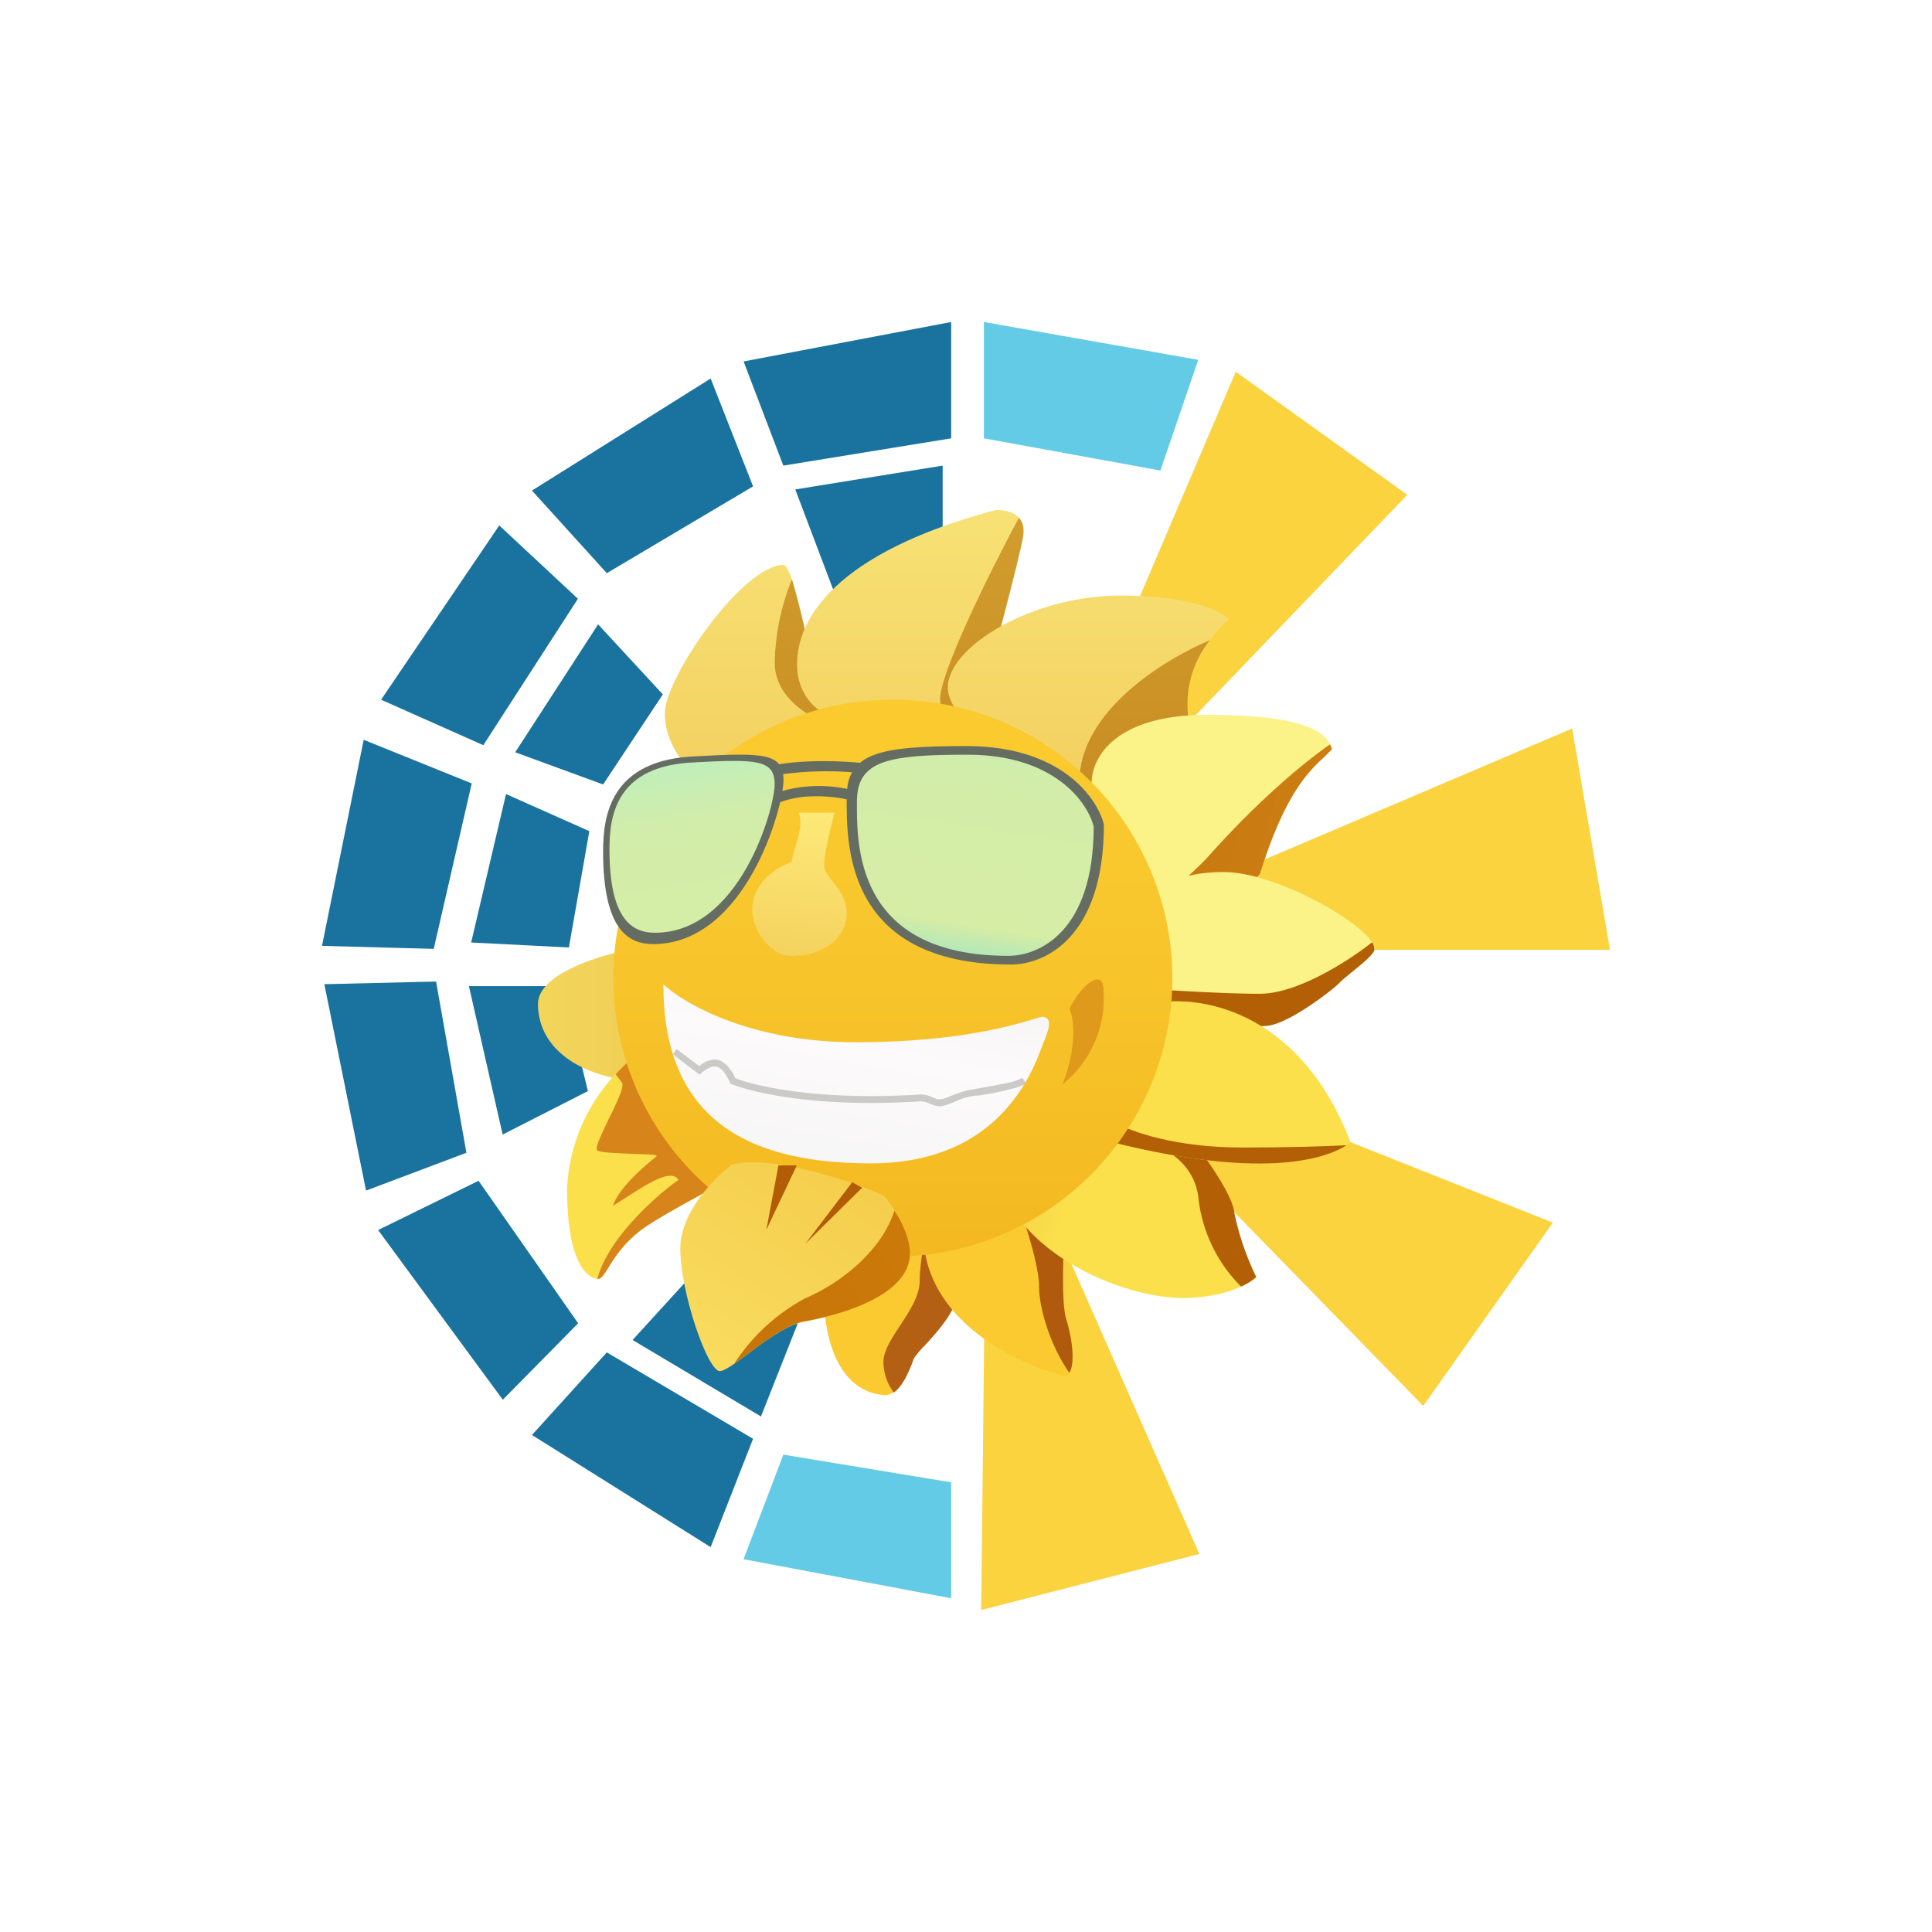 <svg xmlns="http://www.w3.org/2000/svg" width="24" height="24" fill="none" viewBox="0 0 24 24">
    <rect x="0" y="0" width="24" height="24" fill="#333333" stroke="none"/>
    <g clip-path="url(#RET__a)">
        <path fill="#fff" d="M24 0H0v24h24z"/>
        <path fill="url(#RET__b)" d="M10.988 17.331c-.669-.051-.777-.927-.749-1.364l.189-.8 1.007-.217c.17.259.498.833.47 1.106-.047.339-.517.72-.56.828-.042.104-.146.447-.357.447"/>
        <path fill="#B46014" d="M11.1 17.295a.65.65 0 0 1-.126-.372c0-.145.108-.305.216-.47.118-.179.235-.362.235-.546 0-.207.061-.537.113-.786.175.287.39.715.363.937-.028.235-.259.489-.415.658a1 1 0 0 0-.14.17l-.01.037c-.042.1-.113.292-.235.377z"/>
        <path fill="#FAD33F" d="m12.989 14.974 1.91 4.33-2.71.696.047-4.316z"/>
        <path fill="url(#RET__c)" d="M11.478 15.464c.099 1.002 1.223 1.506 1.765 1.633.127-.085.084-.447 0-.72-.066-.221-.029-1.026 0-1.403-.631-.254-1.869-.517-1.765.49"/>
        <path fill="#B05A0D" d="M12.663 15.012c.019.028.245.673.245.974 0 .268.141.734.376 1.068.076-.127.033-.437-.042-.677-.066-.222-.028-1.026 0-1.403a4 4 0 0 0-.353-.122l-.226.164z"/>
        <path fill="#FAD33F" d="m14.838 13.418 4.452 1.77-1.61 2.277-2.946-3.021z"/>
        <path fill="url(#RET__d)" d="M15.332 15.06c-.024-.254-.49-.87-.532-.894-1.195-.635-2.621.236-2.193.894.424.66 1.445 1.064 2.085 1.064.513 0 .823-.174.917-.259a3.4 3.4 0 0 1-.282-.805z"/>
        <path fill="#B25F05" d="M13.93 14.11c.282.023.88.206.955.752.043.424.23.819.532 1.12a.7.7 0 0 0 .188-.118 3.4 3.4 0 0 1-.273-.804c-.024-.254-.49-.87-.532-.894a1.9 1.9 0 0 0-.8-.217z"/>
        <path fill="#1A739F" d="m7.303 13.554-1.059.54-.419-1.844h1.163zm2.682 2.696-.532 1.346-1.595-.95.937-1.027z"/>
        <path fill="#FAD33F" d="m15.12 10.928 4.41-1.878.47 2.75h-4.155zm-1.642-1.92 1.873-4.39 2.131 1.529-2.875 2.993z"/>
        <path fill="url(#RET__e)" d="M6.683 12.471c0-.376.78-.611 1.176-.682.344.584.857 1.727.122 1.657-.912-.08-1.298-.504-1.298-.975"/>
        <path fill="#63CBE6" d="M12.222 5.445V4l2.663.47-.47 1.375z"/>
        <path fill="#1A739F" d="M11.816 5.445V4l-2.579.49.494 1.294z"/>
        <path fill="#63CBE6" d="M11.816 18.414v1.44l-2.579-.485.494-1.299z"/>
        <path fill="#1A739F" d="m9.355 6.042-.527-1.34-2.22 1.392.93 1.026zm0 11.831-.527 1.346-2.22-1.393.93-1.026zM7.176 7.435l-.974-.908-1.468 2.165 1.27.565L7.178 7.44zM5.794 14.32l-1.247.47-.518-2.564 1.388-.033zm1.388 2.118-.936.95-1.549-2.108 1.248-.612zM5.86 9.732 4.518 9.19 4 11.75l1.388.037zm5.85-2.504V5.784l-1.831.296.49 1.294zM8.234 8.626l-.804-.87L6.4 9.345l1.092.4zm-.913 1.699-1.035-.461-.433 1.844 1.214.062z"/>
        <path fill="url(#RET__f)" d="M8.259 8.862c0 .424.315.73.47.829h1.638l-.235-1.168c-.085-.503-.283-1.505-.4-1.505-.504 0-1.473 1.397-1.473 1.844"/>
        <path fill="url(#RET__g)" d="M9.836 7.2a2.9 2.9 0 0 0-.212 1.03c0 .377.32.617.602.74l-.094-.447a11 11 0 0 0-.292-1.318z"/>
        <path fill="url(#RET__h)" d="M7.044 14.763a2.23 2.23 0 0 1 .81-1.615l1.811 1.191c-.376.188-1.223.63-1.6.87-.466.297-.532.678-.635.678-.108 0-.386-.15-.386-1.13z"/>
        <path fill="#D7841A" d="M7.421 15.887c.137-.536.82-1.106 1.007-1.228-.084-.15-.385.047-.635.207l-.179.113c.076-.235.438-.532.527-.602l.014-.014c.024-.02-.122-.024-.291-.029-.193-.01-.42-.014-.447-.047-.029-.023.056-.198.14-.376.1-.203.203-.414.17-.461a2 2 0 0 0-.08-.104c.076-.085.15-.15.207-.198l1.812 1.191c-.376.188-1.223.63-1.6.87-.287.184-.423.4-.508.537-.052.085-.09.141-.127.141z"/>
        <path fill="url(#RET__i)" d="M9.901 8.246c0 .442.31.635.47.677l1.7.217c.202-.73.607-2.25.64-2.485.047-.297-.236-.32-.339-.32-2.005.532-2.47 1.36-2.47 1.91"/>
        <path fill="url(#RET__j)" d="M12.658 6.43c-.376.7-1.002 1.971-.979 2.273.014.235.217.367.396.428.197-.73.602-2.24.635-2.475.014-.109-.01-.18-.057-.226z"/>
        <path fill="url(#RET__k)" d="M14.757 8.88c-.09-.522.301-1.011.508-1.185-.075-.099-.456-.297-1.341-.297-1.106 0-2.15.636-2.15 1.144 0 .41.894 1.092 1.34 1.379.584-.127 1.728-.513 1.643-1.035z"/>
        <path fill="url(#RET__l)" d="M15.03 7.953a1.27 1.27 0 0 0-.272.927c.07.438-.71.781-1.308.955a.42.42 0 0 1-.033-.258c.103-.8 1.054-1.389 1.614-1.624"/>
        <path fill="url(#RET__m)" d="M14.988 8.88c-1.19 0-1.445.583-1.426.87-.085 1.318 1.51 1.807 2.09 1.106.38-1.233.762-1.378.893-1.553-.084-.357-.851-.423-1.553-.423z"/>
        <path fill="url(#RET__n)" d="M16.522 9.247c-.287.198-.875.673-1.534 1.417a5 5 0 0 1-.499.447c.428.136.9.06 1.163-.255.306-.992.611-1.28.79-1.444l.104-.104a.3.3 0 0 0-.024-.06"/>
        <path fill="url(#RET__o)" d="M15.2 10.833c-.677 0-.894.278-.936.32a2.56 2.56 0 0 0-.104 1.27c.127.683 1.3.32 1.553.32.254 0 .81-.423.918-.526.103-.109.447-.344.447-.424 0-.259-1.195-.96-1.873-.96z"/>
        <path fill="#B25F05" d="M17.045 11.705c-.315.25-.941.64-1.393.64-.438 0-1.12-.042-1.515-.07l.023.155c.104.546.88.419 1.313.348.104-.019.188-.033.24-.033.259 0 .81-.423.918-.527.033-.038.094-.085.16-.141.131-.104.282-.23.282-.282a.17.17 0 0 0-.028-.09"/>
        <path fill="url(#RET__p)" d="M16.777 14.189c-.645-1.68-1.93-1.845-2.49-1.718-.155.344-.47 1.177-.47 1.718 2.197.55 2.856.085 2.964 0z"/>
        <path fill="#B25F05" d="M16.73 14.227c-.292.014-.73.028-1.3.028-.818 0-1.36-.189-1.595-.316q-.017.136-.019.25c1.977.494 2.706.17 2.913.037"/>
        <path fill="url(#RET__q)" d="M11.091 15.61a3.466 3.466 0 0 0 3.473-3.459 3.466 3.466 0 0 0-3.473-3.459 3.466 3.466 0 0 0-3.473 3.46 3.466 3.466 0 0 0 3.473 3.458"/>
        <path fill="#DF9A1C" d="M13.2 13.469c.188-.494.137-.828.085-.936.15-.311.423-.509.423-.236a1.37 1.37 0 0 1-.508 1.172"/>
        <path fill="#656D62" d="M8.664 9.394c-1.087.033-1.172.744-1.172 1.186 0 .979.32 1.148.621 1.148 1.149 0 1.62-1.698 1.62-2.037 0-.34-.26-.34-1.069-.297"/>
        <path fill="#656D62" d="M10.71 9.606a4 4 0 0 0-1.045.02l-.028-.123c.141-.033.546-.075 1.082-.024zm-.63.287a1.2 1.2 0 0 0-.434.09l-.051-.118a1.7 1.7 0 0 1 1.002-.047l-.033.122a1.8 1.8 0 0 0-.485-.047"/>
        <path fill="#656D62" d="M12.01 9.268c1.176 0 1.623.649 1.703.974 0 1.42-.748 1.74-1.153 1.74-2.085 0-2.042-1.529-2.042-2.08 0-.55.404-.634 1.491-.634"/>
        <path fill="url(#RET__r)" d="M10.626 12.947c-1.299 0-2.132-.48-2.386-.72 0 1.553.894 2.225 2.574 2.225 1.685 0 2.047-1.251 2.151-1.505.108-.255.066-.297 0-.316-.061-.023-.72.316-2.339.316"/>
        <path fill="#CBCAC9" d="m8.357 13.097.047-.066.283.212a.4.4 0 0 1 .085-.056c.047-.02.112-.038.169-.014.056.023.099.07.132.112a.5.5 0 0 1 .06.108c.26.104 1.055.283 2.302.203a.4.4 0 0 1 .155.037l.047.02a.1.1 0 0 0 .038.004l.056-.01.08-.032.062-.024q.072-.027.146-.047l.08-.014.033-.005q.21-.036.418-.08a.6.6 0 0 0 .151-.056l.047.07a.6.6 0 0 1-.179.066q-.208.056-.423.085h-.033q-.06.011-.118.024a1 1 0 0 0-.15.06l-.095.034a.3.3 0 0 1-.075.014.2.2 0 0 1-.066-.01l-.052-.018-.009-.005a.3.3 0 0 0-.113-.028c-1.275.084-2.094-.108-2.353-.217l-.014-.01-.005-.013a.5.5 0 0 0-.056-.104.23.23 0 0 0-.094-.085.14.14 0 0 0-.104.015.4.4 0 0 0-.094.06l-.023.024z"/>
        <path fill="url(#RET__s)" d="M10.367 10.096H9.92c.085.16-.085.508-.085.611-.339.127-.49.363-.49.598s.212.57.49.57c.405 0 .682-.236.682-.527 0-.297-.254-.424-.277-.575-.014-.117.08-.503.127-.677"/>
        <path fill="url(#RET__t)" d="M8.451 15.507c0-.442.424-.88.64-1.04.532-.15 1.807.316 1.897.4.084.085.315.424.315.706 0 .55-.955.781-1.318.847-.362.061-.894.612-1.044.612s-.49-.974-.49-1.525"/>
        <path fill="url(#RET__u)" d="M11.11 15.036c.095.141.194.353.194.532 0 .555-.956.786-1.318.847-.207.038-.47.235-.692.4l-.174.127c.219-.34.52-.618.875-.81.504-.216.975-.635 1.116-1.096"/>
        <path fill="url(#RET__v)" d="M8.644 9.47c-1.002.032-1.073.677-1.073 1.082 0 .884.292 1.035.565 1.035 1.054 0 1.487-1.54 1.487-1.845 0-.31-.235-.31-.979-.273"/>
        <path fill="url(#RET__w)" d="M12.019 9.375c1.082 0 1.496.598 1.567.894 0 1.313-.687 1.605-1.059 1.605-1.92 0-1.882-1.407-1.882-1.915 0-.509.376-.584 1.374-.584"/>
        <path fill="#B25C06" d="m9.896 14.481-.376.796.15-.8h.226zm.692.203-.584.767.706-.697-.127-.07z"/>
    </g>
    <defs>
        <linearGradient id="RET__b" x1="11.965" x2="14.801" y1="3.999" y2="20.288" gradientUnits="userSpaceOnUse">
            <stop offset=".15" stop-color="#B45A0F"/>
            <stop offset=".33" stop-color="#FACA30"/>
        </linearGradient>
        <linearGradient id="RET__c" x1="11.985" x2="14.827" y1="4.011" y2="20.292" gradientUnits="userSpaceOnUse">
            <stop offset=".15" stop-color="#B45A0F"/>
            <stop offset=".33" stop-color="#FACA30"/>
        </linearGradient>
        <linearGradient id="RET__d" x1="3.988" x2="22.921" y1="9.53" y2="14.835" gradientUnits="userSpaceOnUse">
            <stop offset=".27" stop-color="#DB8611"/>
            <stop offset=".53" stop-color="#FBE04C"/>
        </linearGradient>
        <linearGradient id="RET__e" x1="4" x2="21.414" y1="12.031" y2="12.031" gradientUnits="userSpaceOnUse">
            <stop stop-color="#F8E467"/>
            <stop offset="1" stop-color="#D78519"/>
        </linearGradient>
        <linearGradient id="RET__f" x1="12" x2="12" y1="3.973" y2="20.001" gradientUnits="userSpaceOnUse">
            <stop stop-color="#FAED84"/>
            <stop offset="1" stop-color="#E79D20"/>
        </linearGradient>
        <linearGradient id="RET__g" x1="12.001" x2="12.001" y1="4" y2="20" gradientUnits="userSpaceOnUse">
            <stop stop-color="#D8A935"/>
            <stop offset="1" stop-color="#AE5C04"/>
        </linearGradient>
        <linearGradient id="RET__h" x1="15.317" x2="10.923" y1="4.99" y2="21.529" gradientUnits="userSpaceOnUse">
            <stop offset=".27" stop-color="#DB8611"/>
            <stop offset=".53" stop-color="#FBE04C"/>
        </linearGradient>
        <linearGradient id="RET__i" x1="11.999" x2="11.999" y1="4.001" y2="20.001" gradientUnits="userSpaceOnUse">
            <stop stop-color="#FAED84"/>
            <stop offset="1" stop-color="#E79D20"/>
        </linearGradient>
        <linearGradient id="RET__j" x1="12.009" x2="12.009" y1="4.001" y2="20.002" gradientUnits="userSpaceOnUse">
            <stop stop-color="#D8A935"/>
            <stop offset="1" stop-color="#AE5C04"/>
        </linearGradient>
        <linearGradient id="RET__k" x1="11.999" x2="11.999" y1="4.001" y2="20.001" gradientUnits="userSpaceOnUse">
            <stop stop-color="#FAED84"/>
            <stop offset="1" stop-color="#E79D20"/>
        </linearGradient>
        <linearGradient id="RET__l" x1="12.013" x2="12.013" y1="4" y2="20" gradientUnits="userSpaceOnUse">
            <stop stop-color="#D8A935"/>
            <stop offset="1" stop-color="#AE5C04"/>
        </linearGradient>
        <linearGradient id="RET__m" x1="20" x2="4.786" y1="6.426" y2="9.851" gradientUnits="userSpaceOnUse">
            <stop offset=".47" stop-color="#FBF387"/>
            <stop offset=".88" stop-color="#E59718"/>
        </linearGradient>
        <linearGradient id="RET__n" x1="7.954" x2="14.833" y1="14.541" y2="16.483" gradientUnits="userSpaceOnUse">
            <stop stop-color="#B76708"/>
            <stop offset="1" stop-color="#CD7F13"/>
        </linearGradient>
        <linearGradient id="RET__o" x1="20" x2="4.762" y1="6.401" y2="9.839" gradientUnits="userSpaceOnUse">
            <stop offset=".47" stop-color="#FBF387"/>
            <stop offset=".88" stop-color="#E59718"/>
        </linearGradient>
        <linearGradient id="RET__p" x1="4" x2="22.914" y1="9.533" y2="14.813" gradientUnits="userSpaceOnUse">
            <stop offset=".27" stop-color="#DB8611"/>
            <stop offset=".53" stop-color="#FBE04C"/>
        </linearGradient>
        <linearGradient id="RET__q" x1="11.999" x2="11.999" y1="4.001" y2="20.001" gradientUnits="userSpaceOnUse">
            <stop stop-color="#FFD133"/>
            <stop offset=".46" stop-color="#F8C72D"/>
            <stop offset="1" stop-color="#EFA914"/>
        </linearGradient>
        <linearGradient id="RET__r" x1="12.471" x2="10.341" y1="7.891" y2="19.701" gradientUnits="userSpaceOnUse">
            <stop stop-color="#DEDCD0"/>
            <stop offset=".45" stop-color="#FCFAFB"/>
            <stop offset="1" stop-color="#E7E9E6"/>
        </linearGradient>
        <linearGradient id="RET__s" x1="15.63" x2="14.053" y1="4.001" y2="21.622" gradientUnits="userSpaceOnUse">
            <stop offset=".17" stop-color="#F9CC38"/>
            <stop offset=".35" stop-color="#FFEE7E"/>
            <stop offset=".8" stop-color="#D8880B"/>
        </linearGradient>
        <linearGradient id="RET__t" x1="14.64" x2="5.062" y1="4.823" y2="19.227" gradientUnits="userSpaceOnUse">
            <stop stop-color="#E89D0E"/>
            <stop offset="1" stop-color="#FEEE76"/>
        </linearGradient>
        <linearGradient id="RET__u" x1="18.862" x2=".246" y1="4.001" y2="18.699" gradientUnits="userSpaceOnUse">
            <stop stop-color="#B35D0A"/>
            <stop offset=".42" stop-color="#D27F08"/>
            <stop offset="1" stop-color="#B5650B"/>
        </linearGradient>
        <linearGradient id="RET__v" x1="12" x2="14.752" y1="4.022" y2="20.074" gradientUnits="userSpaceOnUse">
            <stop offset=".16" stop-color="#8DF1ED"/>
            <stop offset=".34" stop-color="#D2EDA9"/>
            <stop offset=".46" stop-color="#D6EDA5"/>
            <stop offset=".54" stop-color="#54D8ED"/>
            <stop offset=".9" stop-color="#1180AE"/>
        </linearGradient>
        <linearGradient id="RET__w" x1="11.987" x2="9.556" y1="4.001" y2="19.899" gradientUnits="userSpaceOnUse">
            <stop offset=".16" stop-color="#8DF1ED"/>
            <stop offset=".34" stop-color="#D2EDA9"/>
            <stop offset=".46" stop-color="#D6EDA5"/>
            <stop offset=".54" stop-color="#54D8ED"/>
            <stop offset=".9" stop-color="#1180AE"/>
        </linearGradient>
        <clipPath id="RET__a">
            <path fill="#fff" d="M0 0h24v24H0z"/>
        </clipPath>
    </defs>
</svg>
